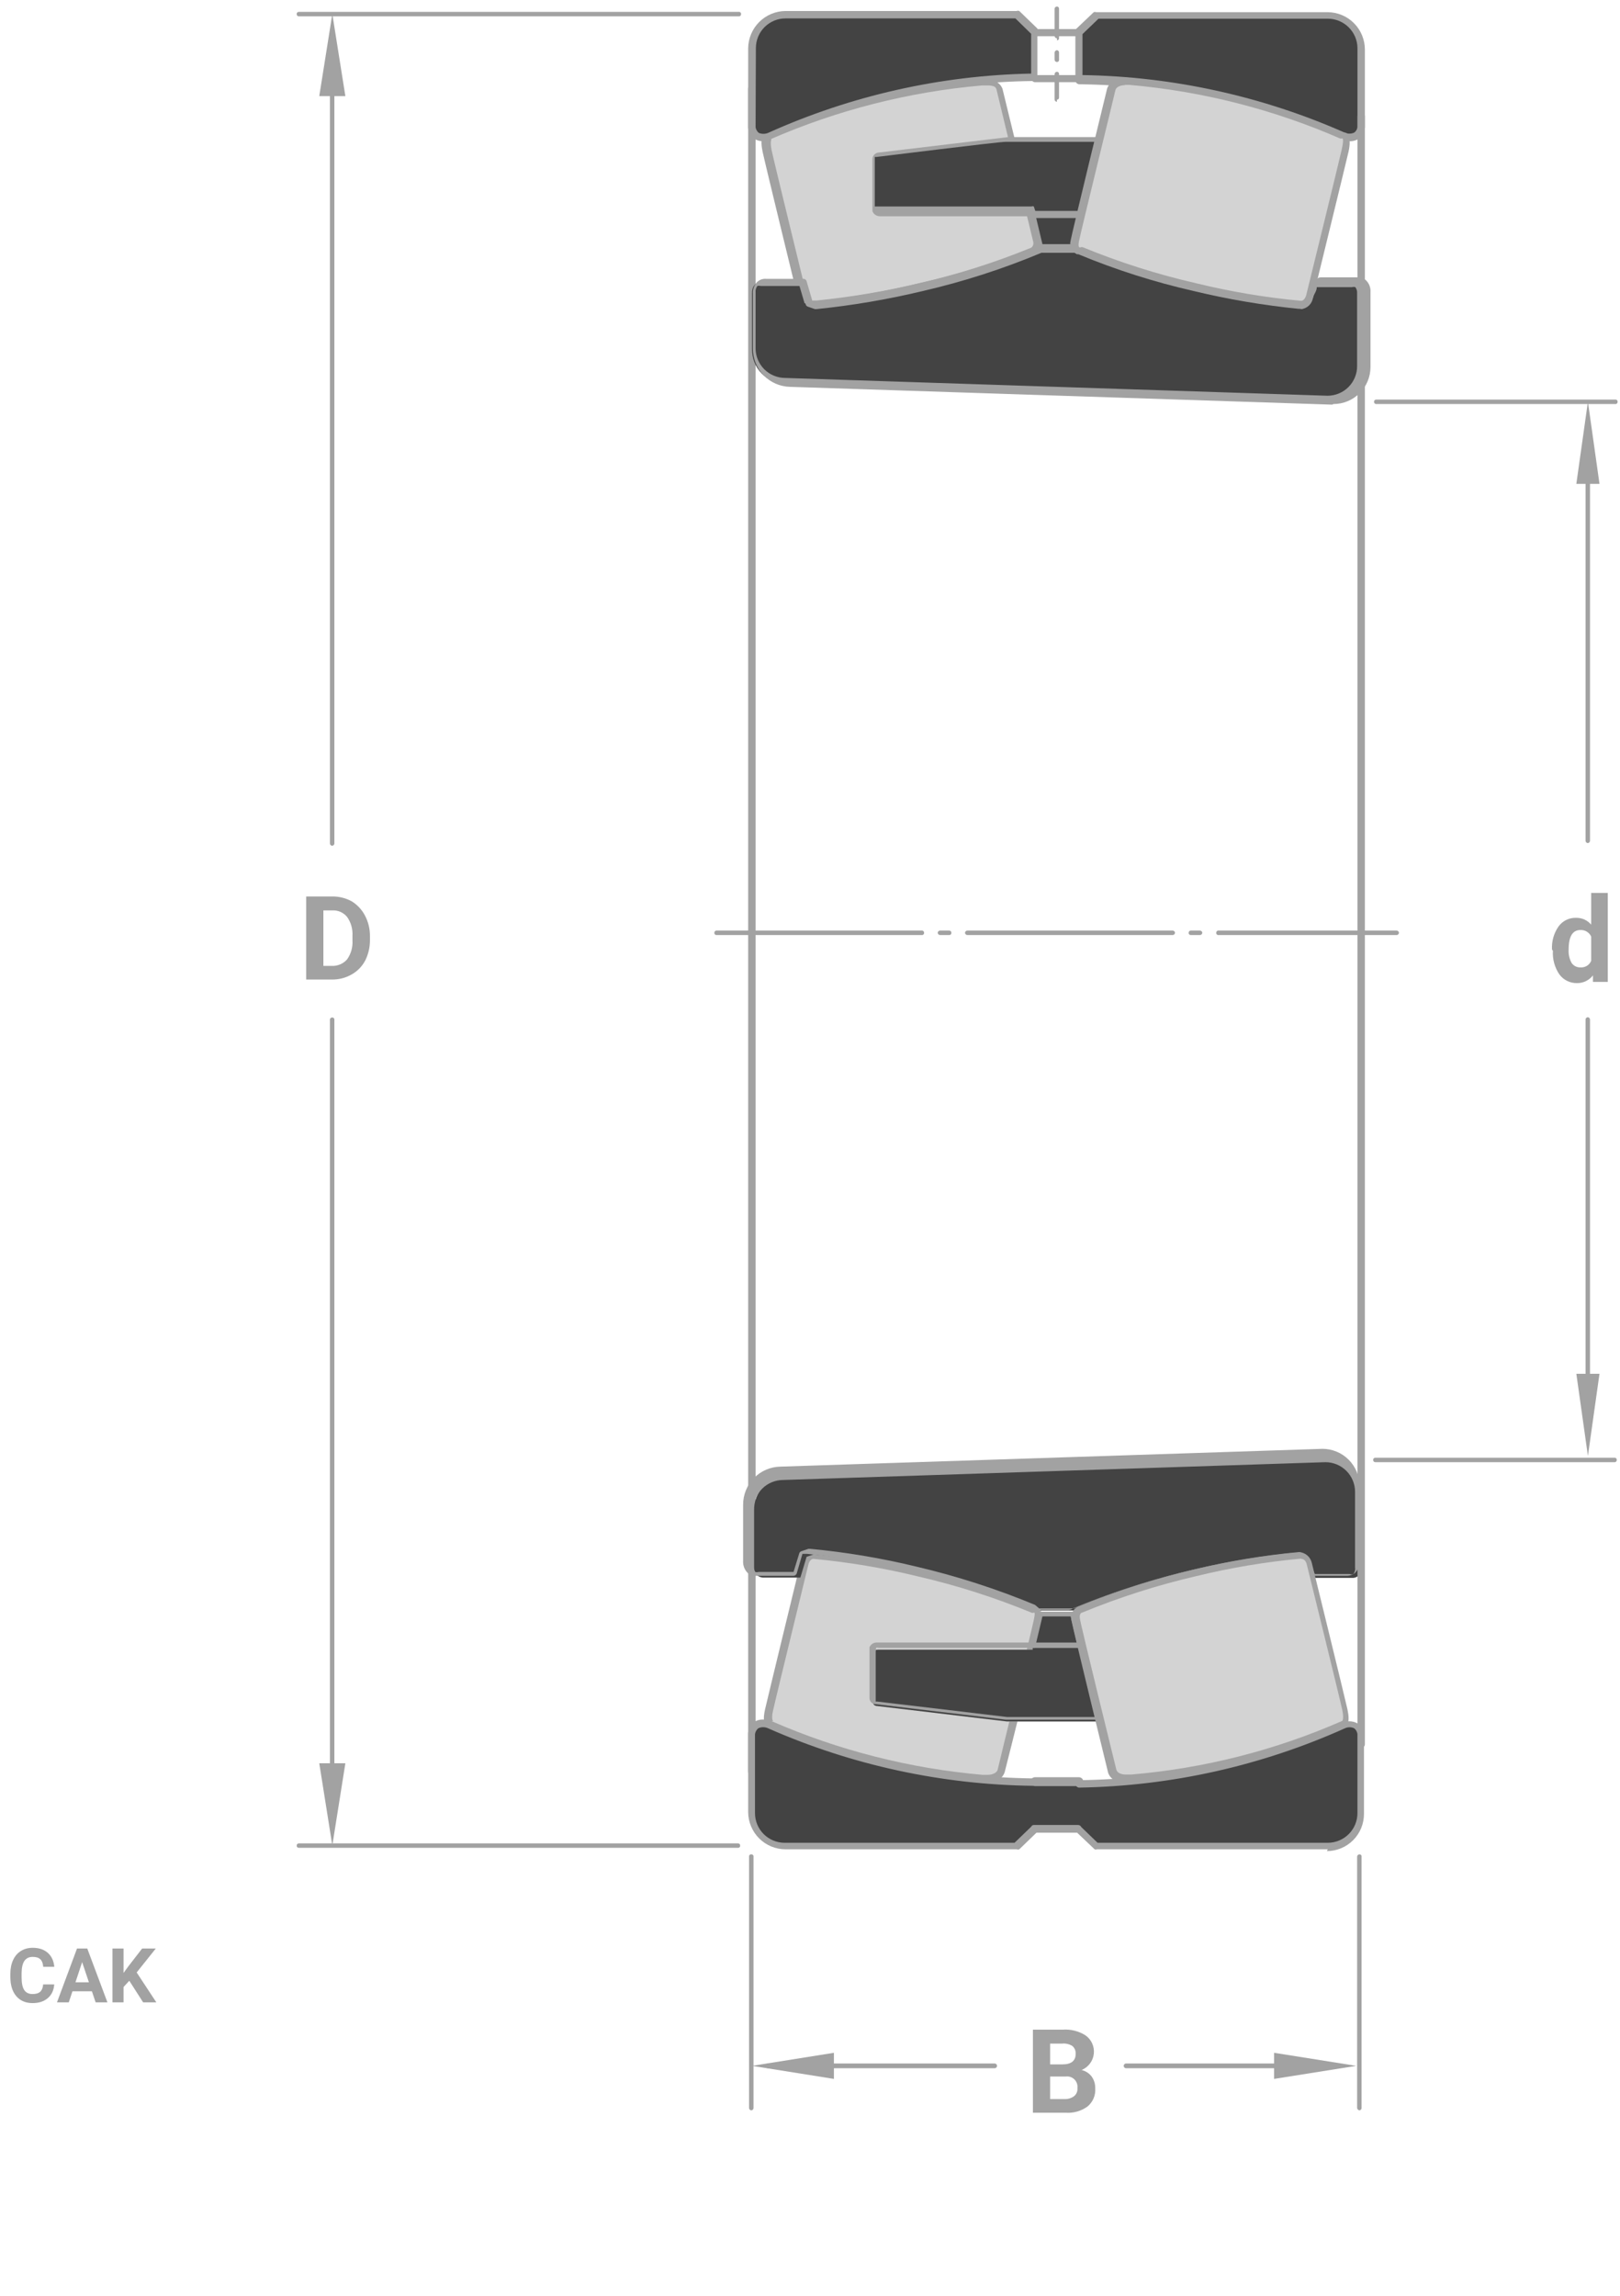<svg width="211" height="299" viewBox="0 0 211 299" fill="none" xmlns="http://www.w3.org/2000/svg">
<path d="M206.784 181.161C206.709 181.151 206.64 181.115 206.59 181.058C206.54 181.001 206.513 180.928 206.514 180.852V132.79C206.513 132.714 206.54 132.641 206.59 132.584C206.64 132.527 206.709 132.49 206.784 132.481C206.866 132.481 206.945 132.514 207.003 132.571C207.061 132.629 207.093 132.708 207.093 132.79V180.852C207.093 180.934 207.061 181.012 207.003 181.07C206.945 181.128 206.866 181.161 206.784 181.161Z" fill="#A2A2A2"/>
<path d="M206.784 109.803C206.709 109.793 206.64 109.756 206.59 109.699C206.54 109.642 206.513 109.569 206.514 109.493V60.195C206.513 60.12 206.54 60.046 206.59 59.989C206.64 59.932 206.709 59.896 206.784 59.886C206.866 59.886 206.945 59.919 207.003 59.977C207.061 60.035 207.093 60.113 207.093 60.195V109.493C207.093 109.575 207.061 109.654 207.003 109.712C206.945 109.77 206.866 109.803 206.784 109.803Z" fill="#A2A2A2"/>
<path d="M205.314 63.016H208.328L206.821 52.314L205.314 63.016Z" fill="#A2A2A2"/>
<path d="M205.314 178.92L206.821 189.622L208.328 178.92H205.314Z" fill="#A2A2A2"/>
<path d="M210.377 52.623H179.237C179.165 52.623 179.097 52.594 179.046 52.544C178.995 52.493 178.967 52.424 178.967 52.352C178.961 52.314 178.964 52.274 178.975 52.237C178.986 52.2 179.005 52.165 179.031 52.136C179.056 52.106 179.088 52.083 179.124 52.067C179.159 52.051 179.198 52.043 179.237 52.043H210.377C210.419 52.037 210.462 52.04 210.503 52.053C210.543 52.066 210.58 52.089 210.61 52.119C210.64 52.149 210.663 52.186 210.676 52.227C210.689 52.267 210.693 52.31 210.686 52.352C210.686 52.391 210.678 52.43 210.662 52.466C210.646 52.501 210.623 52.533 210.594 52.559C210.564 52.584 210.53 52.603 210.492 52.614C210.455 52.626 210.416 52.628 210.377 52.623Z" fill="#A2A2A2"/>
<path d="M210.264 190.433H179.124C179.052 190.433 178.983 190.405 178.933 190.354C178.882 190.303 178.853 190.235 178.853 190.163C178.848 190.124 178.851 190.085 178.862 190.048C178.873 190.01 178.892 189.976 178.917 189.946C178.943 189.917 178.975 189.893 179.011 189.877C179.046 189.861 179.085 189.853 179.124 189.854H210.264C210.306 189.847 210.349 189.851 210.389 189.864C210.43 189.877 210.467 189.9 210.497 189.93C210.527 189.96 210.549 189.997 210.563 190.037C210.576 190.078 210.579 190.121 210.573 190.163C210.573 190.202 210.565 190.241 210.549 190.276C210.533 190.312 210.51 190.344 210.48 190.369C210.451 190.395 210.416 190.414 210.379 190.425C210.342 190.436 210.302 190.439 210.264 190.433Z" fill="#A2A2A2"/>
<path d="M129.552 269.365H99.996C99.956 269.365 99.916 269.357 99.878 269.341C99.841 269.326 99.807 269.303 99.778 269.274C99.749 269.245 99.727 269.211 99.711 269.174C99.695 269.136 99.688 269.096 99.688 269.056C99.688 269.015 99.695 268.975 99.711 268.937C99.727 268.9 99.749 268.866 99.778 268.837C99.807 268.808 99.841 268.786 99.878 268.77C99.916 268.755 99.956 268.747 99.996 268.747H129.552C129.634 268.747 129.713 268.779 129.771 268.837C129.829 268.895 129.861 268.974 129.861 269.056C129.861 269.138 129.829 269.216 129.771 269.274C129.713 269.332 129.634 269.365 129.552 269.365Z" fill="#A2A2A2"/>
<path d="M169.076 269.365H146.668C146.586 269.365 146.507 269.332 146.449 269.274C146.391 269.216 146.358 269.138 146.358 269.056C146.358 268.974 146.391 268.895 146.449 268.837C146.507 268.779 146.586 268.747 146.668 268.747H169.076C169.158 268.747 169.236 268.779 169.294 268.837C169.352 268.895 169.385 268.974 169.385 269.056C169.385 269.138 169.352 269.216 169.294 269.274C169.236 269.332 169.158 269.365 169.076 269.365Z" fill="#A2A2A2"/>
<path d="M97.951 269.055L108.615 270.755V267.355L97.951 269.055Z" fill="#A2A2A2"/>
<path d="M165.947 270.755L176.649 269.055L165.947 267.355V270.755Z" fill="#A2A2A2"/>
<path d="M96.133 240.659H38.915C38.876 240.659 38.837 240.651 38.801 240.636C38.766 240.62 38.734 240.596 38.709 240.567C38.683 240.537 38.664 240.503 38.653 240.465C38.642 240.428 38.639 240.389 38.644 240.35C38.644 240.278 38.673 240.209 38.724 240.159C38.774 240.108 38.843 240.08 38.915 240.08H96.133C96.205 240.08 96.274 240.108 96.324 240.159C96.375 240.209 96.404 240.278 96.404 240.35C96.409 240.389 96.406 240.428 96.395 240.465C96.384 240.503 96.365 240.537 96.34 240.567C96.314 240.596 96.282 240.62 96.246 240.636C96.211 240.651 96.172 240.659 96.133 240.659Z" fill="#A2A2A2"/>
<path d="M96.21 2.127H38.915C38.843 2.127 38.774 2.098 38.724 2.048C38.673 1.997 38.644 1.928 38.644 1.856C38.639 1.818 38.642 1.778 38.653 1.741C38.664 1.703 38.683 1.669 38.709 1.64C38.734 1.61 38.766 1.587 38.801 1.571C38.837 1.555 38.876 1.547 38.915 1.547H96.21C96.253 1.541 96.296 1.544 96.336 1.557C96.377 1.57 96.413 1.593 96.444 1.623C96.474 1.653 96.496 1.69 96.51 1.731C96.523 1.771 96.526 1.814 96.52 1.856C96.52 1.895 96.512 1.934 96.496 1.97C96.48 2.005 96.457 2.037 96.427 2.063C96.398 2.088 96.363 2.107 96.326 2.118C96.288 2.129 96.249 2.132 96.21 2.127Z" fill="#A2A2A2"/>
<path d="M43.243 234.052C43.168 234.043 43.099 234.006 43.049 233.949C42.999 233.892 42.972 233.819 42.973 233.743V132.79C42.973 132.719 43.001 132.65 43.052 132.599C43.103 132.548 43.171 132.52 43.243 132.52C43.282 132.514 43.321 132.517 43.359 132.528C43.396 132.539 43.431 132.558 43.46 132.584C43.489 132.61 43.513 132.641 43.529 132.677C43.545 132.713 43.553 132.751 43.552 132.79V233.743C43.552 233.825 43.52 233.904 43.462 233.962C43.404 234.02 43.325 234.052 43.243 234.052Z" fill="#A2A2A2"/>
<path d="M43.243 110.15C43.168 110.14 43.099 110.104 43.049 110.047C42.999 109.99 42.972 109.917 42.973 109.841V8.154C42.972 8.078 42.999 8.005 43.049 7.948C43.099 7.891 43.168 7.854 43.243 7.845C43.325 7.845 43.404 7.877 43.462 7.935C43.52 7.993 43.552 8.072 43.552 8.154V109.841C43.552 109.923 43.52 110.001 43.462 110.059C43.404 110.117 43.325 110.15 43.243 110.15Z" fill="#A2A2A2"/>
<path d="M41.583 229.647L43.283 240.349L44.983 229.647H41.583Z" fill="#A2A2A2"/>
<path d="M41.583 12.52H44.983L43.283 1.818L41.583 12.52Z" fill="#A2A2A2"/>
<path d="M177.071 274.851C176.992 274.842 176.918 274.807 176.862 274.751C176.805 274.695 176.77 274.621 176.762 274.542V241.818C176.762 241.777 176.77 241.737 176.785 241.7C176.801 241.662 176.824 241.628 176.852 241.599C176.881 241.571 176.915 241.548 176.953 241.532C176.99 241.517 177.03 241.509 177.071 241.509C177.11 241.508 177.148 241.516 177.184 241.532C177.22 241.548 177.252 241.572 177.277 241.601C177.303 241.63 177.322 241.665 177.333 241.702C177.344 241.74 177.347 241.779 177.341 241.818V274.542C177.342 274.617 177.315 274.691 177.265 274.748C177.215 274.805 177.146 274.841 177.071 274.851Z" fill="#A2A2A2"/>
<path d="M97.872 274.851C97.831 274.851 97.791 274.843 97.754 274.828C97.716 274.812 97.682 274.789 97.653 274.76C97.625 274.732 97.602 274.698 97.586 274.66C97.571 274.623 97.563 274.583 97.563 274.542V241.818C97.556 241.776 97.56 241.733 97.573 241.693C97.586 241.652 97.609 241.615 97.639 241.585C97.669 241.555 97.706 241.532 97.746 241.519C97.787 241.506 97.83 241.503 97.872 241.509C97.911 241.509 97.95 241.517 97.985 241.533C98.021 241.549 98.053 241.572 98.078 241.601C98.104 241.631 98.123 241.665 98.134 241.703C98.145 241.74 98.148 241.78 98.142 241.818V274.542C98.143 274.618 98.116 274.691 98.066 274.748C98.016 274.805 97.947 274.842 97.872 274.851Z" fill="#A2A2A2"/>
<path d="M100.307 17.697C109.083 13.86 118.427 11.485 127.97 10.665H128.511C130.211 10.665 130.404 11.67 130.404 11.67C130.404 11.67 134.963 30.33 135.156 31.412C135.237 31.654 135.227 31.917 135.128 32.152C135.028 32.387 134.845 32.577 134.615 32.687C129.765 34.665 124.765 36.254 119.663 37.439C115.163 38.526 110.593 39.3 105.986 39.757C105.059 39.757 104.789 38.714 104.789 38.714C104.789 38.714 100.578 21.483 100.191 19.706C99.805 17.928 100.191 17.774 100.191 17.735L100.307 17.697Z" fill="#D3D3D3"/>
<path d="M100.498 18.122C100.498 18.122 100.266 18.393 100.498 19.552C100.73 20.711 105.057 38.367 105.095 38.56C105.134 38.753 105.096 39.217 105.868 39.255C110.463 38.803 115.02 38.028 119.506 36.937C124.559 35.787 129.508 34.224 134.303 32.263C134.303 32.263 134.69 32.031 134.574 31.49C134.458 30.949 129.899 12.172 129.822 11.786C129.745 11.4 129.629 11.091 128.392 11.129H127.89C118.403 11.957 109.113 14.318 100.382 18.122H100.498ZM105.598 40.26C105.21 40.231 104.841 40.082 104.543 39.832C104.245 39.583 104.033 39.246 103.936 38.869C103.936 38.869 99.725 21.599 99.339 19.822C98.953 18.045 99.339 17.543 99.841 17.349C108.66 13.475 118.059 11.086 127.658 10.279H128.199C130.247 10.279 130.595 11.593 130.595 11.67C130.788 12.404 135.153 30.331 135.347 31.413C135.437 31.757 135.405 32.122 135.257 32.446C135.11 32.769 134.855 33.032 134.535 33.19C129.656 35.206 124.616 36.808 119.468 37.98C114.942 39.068 110.346 39.843 105.714 40.299" fill="#A2A2A2"/>
<path d="M134.809 10.24V4.213L132.452 1.934H102.317C101.742 1.929 101.172 2.038 100.64 2.256C100.108 2.473 99.625 2.795 99.219 3.201C98.812 3.607 98.491 4.091 98.273 4.623C98.056 5.155 97.946 5.725 97.951 6.3V16.576C97.951 16.576 98.145 18.431 100.192 17.697C111.04 12.895 122.753 10.357 134.616 10.24H134.809Z" fill="#434343"/>
<path d="M98.412 16.577C98.46 16.865 98.611 17.126 98.837 17.311C99.221 17.468 99.651 17.468 100.035 17.311C110.82 12.45 122.477 9.822 134.304 9.584V4.407L132.256 2.398H102.314C101.29 2.398 100.307 2.805 99.582 3.529C98.858 4.254 98.451 5.237 98.451 6.261L98.412 16.577ZM99.301 18.393C98.961 18.386 98.629 18.293 98.335 18.122C97.862 17.765 97.544 17.239 97.446 16.654V6.3C97.456 5.012 97.973 3.78 98.883 2.869C99.794 1.958 101.026 1.442 102.314 1.432H132.411C132.523 1.391 132.646 1.391 132.759 1.432L135.115 3.711C135.16 3.823 135.16 3.948 135.115 4.059V10.086C135.115 10.209 135.067 10.327 134.98 10.414C134.893 10.501 134.775 10.55 134.652 10.55C122.844 10.672 111.184 13.196 100.383 17.968C100.041 18.115 99.673 18.193 99.301 18.2" fill="#A2A2A2"/>
<path d="M145.125 18.122H132.491H131.139L114.256 20.131C114.256 20.131 113.715 20.131 113.715 20.594V27.123C113.715 27.123 113.715 27.471 114.372 27.471H134.5V27.742H142.227L145.125 18.122Z" fill="#D3D3D3"/>
<path d="M145.125 18.122H132.491H131.139L114.256 20.131C114.256 20.131 113.715 20.131 113.715 20.594V27.123C113.715 27.123 113.715 27.471 114.372 27.471H134.5V27.742H142.227L145.125 18.122Z" fill="#434343"/>
<path d="M134.843 27.472H142.029L144.463 18.47H132.332H131.018C129.975 18.47 114.328 20.44 114.174 20.44C114.019 20.44 113.942 20.44 113.942 20.44V26.892C113.942 26.892 113.942 26.892 114.212 26.892H134.341C134.39 26.871 134.442 26.86 134.496 26.86C134.549 26.86 134.601 26.871 134.65 26.892L134.843 27.472ZM142.57 28.167H134.843C134.795 28.191 134.742 28.203 134.689 28.203C134.635 28.203 134.582 28.191 134.534 28.167H114.637C114.423 28.174 114.211 28.115 114.031 27.998C113.851 27.88 113.712 27.71 113.633 27.51V20.672C113.652 20.45 113.754 20.243 113.919 20.093C114.084 19.943 114.299 19.86 114.521 19.861L131.366 17.852H132.757H145.391C145.479 17.827 145.573 17.827 145.661 17.852C145.688 17.898 145.703 17.952 145.703 18.006C145.703 18.06 145.688 18.114 145.661 18.161L143.034 27.858C143.01 27.933 142.965 27.999 142.902 28.048C142.84 28.096 142.765 28.124 142.686 28.128" fill="#A2A2A2"/>
<path d="M97.948 121.934C97.815 121.934 97.688 121.881 97.593 121.787C97.499 121.693 97.446 121.565 97.446 121.432V11.554C97.446 11.421 97.499 11.293 97.593 11.199C97.688 11.105 97.815 11.052 97.948 11.052C98.013 11.052 98.076 11.065 98.135 11.09C98.194 11.116 98.247 11.154 98.291 11.201C98.334 11.248 98.368 11.304 98.389 11.365C98.409 11.425 98.417 11.49 98.412 11.554V121.432C98.417 121.496 98.409 121.56 98.389 121.621C98.368 121.682 98.334 121.738 98.291 121.785C98.247 121.832 98.194 121.87 98.135 121.895C98.076 121.921 98.013 121.934 97.948 121.934Z" fill="#A2A2A2"/>
<path d="M140.525 10.24V4.213L142.882 1.934H172.94C174.098 1.934 175.208 2.394 176.027 3.212C176.846 4.031 177.306 5.141 177.306 6.299V16.576C177.306 16.576 177.113 18.431 175.026 17.697C164.203 12.903 152.517 10.365 140.68 10.24H140.525Z" fill="#434343"/>
<path d="M140.99 9.777C152.761 9.965 164.375 12.513 175.143 17.272C175.338 17.359 175.548 17.404 175.762 17.404C175.975 17.404 176.185 17.359 176.38 17.272C176.607 17.104 176.759 16.855 176.805 16.576V6.3C176.805 5.275 176.398 4.292 175.673 3.568C174.948 2.843 173.966 2.436 172.941 2.436H143.076L140.99 4.445V9.777ZM175.762 18.392C175.415 18.439 175.064 18.439 174.718 18.392C163.967 13.633 152.361 11.109 140.604 10.974C140.473 10.976 140.346 10.929 140.246 10.844C140.147 10.759 140.082 10.64 140.063 10.511V4.213C140.025 4.101 140.025 3.978 140.063 3.866L142.458 1.586C142.558 1.551 142.667 1.551 142.767 1.586H172.941C174.226 1.596 175.454 2.114 176.358 3.025C177.263 3.937 177.771 5.17 177.771 6.454V16.576C177.743 16.883 177.65 17.18 177.496 17.447C177.343 17.714 177.133 17.944 176.882 18.122C176.588 18.292 176.256 18.385 175.916 18.392" fill="#A2A2A2"/>
<path d="M172.942 52.353C174.097 52.343 175.202 51.88 176.018 51.063C176.835 50.246 177.298 49.142 177.308 47.987V38.251C177.308 36.667 176.111 36.783 176.111 36.783H171.243C171.009 37.335 170.815 37.903 170.663 38.483C170.972 38.715 169.543 39.797 169.543 39.797C164.936 39.337 160.366 38.563 155.866 37.478C150.588 36.256 145.419 34.602 140.412 32.533C140.412 32.533 140.412 32.533 139.91 32.533H135.698C135.273 32.533 135.196 32.533 135.196 32.533C125.772 36.357 115.842 38.791 105.718 39.758L104.79 39.487L103.979 36.744H99.111C99.111 36.744 97.913 36.744 97.952 38.212V45.476C97.942 46.059 98.047 46.639 98.26 47.182C98.474 47.725 98.793 48.221 99.199 48.64C99.604 49.06 100.088 49.396 100.623 49.629C101.159 49.861 101.734 49.986 102.318 49.996L172.942 52.353Z" fill="#434343"/>
<path d="M99.068 37.246C98.929 37.208 98.782 37.208 98.643 37.246C98.464 37.491 98.382 37.794 98.412 38.096V45.359C98.412 46.384 98.819 47.367 99.543 48.091C100.268 48.816 101.25 49.223 102.275 49.223L172.9 51.541C173.924 51.541 174.907 51.134 175.632 50.409C176.356 49.685 176.763 48.702 176.763 47.677V38.251C176.789 37.949 176.707 37.647 176.531 37.401C176.393 37.356 176.245 37.356 176.106 37.401H171.509C171.509 37.864 171.161 38.328 171.084 38.56C171.084 38.56 171.084 39.139 169.732 40.182C169.671 40.21 169.605 40.224 169.538 40.224C169.472 40.224 169.406 40.21 169.345 40.182C159.32 39.197 149.493 36.75 140.176 32.919H135.656C130.655 35.014 125.485 36.682 120.202 37.903C115.636 38.997 111.003 39.784 106.332 40.26H106.139L105.25 39.95C105.175 39.932 105.107 39.893 105.053 39.839C104.998 39.784 104.96 39.716 104.941 39.641L104.207 37.246H99.648H99.068ZM173.518 52.7L102.893 50.382C101.595 50.352 100.361 49.812 99.457 48.879C98.554 47.947 98.053 46.696 98.064 45.398V38.251C98.043 37.966 98.084 37.681 98.184 37.414C98.284 37.147 98.441 36.906 98.643 36.705C98.799 36.563 98.983 36.456 99.182 36.389C99.382 36.323 99.593 36.299 99.802 36.319H104.593C104.695 36.306 104.798 36.33 104.883 36.387C104.968 36.444 105.03 36.529 105.057 36.628L105.791 39.139H106.37C110.964 38.677 115.52 37.902 120.008 36.821C125.292 35.634 130.462 33.992 135.462 31.914C135.562 31.813 135.683 31.736 135.817 31.689C135.951 31.642 136.094 31.627 136.235 31.644C136.699 31.644 138.128 31.644 138.128 31.644H138.553C138.553 31.644 139.983 31.644 140.446 31.644C140.724 31.619 141.001 31.702 141.219 31.876C150.45 35.674 160.185 38.108 170.118 39.1C170.399 38.896 170.658 38.663 170.891 38.405C170.976 37.704 171.185 37.024 171.509 36.396C171.556 36.315 171.623 36.247 171.705 36.199C171.786 36.152 171.878 36.126 171.972 36.126H176.841C177.038 36.109 177.237 36.135 177.423 36.202C177.61 36.269 177.78 36.374 177.922 36.512C178.125 36.712 178.282 36.954 178.382 37.221C178.482 37.488 178.523 37.773 178.502 38.057V47.793C178.502 49.074 177.993 50.303 177.087 51.208C176.182 52.114 174.953 52.623 173.672 52.623" fill="#A2A2A2"/>
<path d="M137.858 32.146H139.751L140.717 28.012H137.819H137.433H134.535L135.501 32.146H137.394H137.858Z" fill="#434343"/>
<path d="M135.775 31.798H139.445L140.256 28.398H134.963L135.775 31.798ZM139.638 32.494H135.427C135.348 32.489 135.273 32.461 135.211 32.413C135.149 32.365 135.103 32.298 135.079 32.223L134.306 28.167C134.268 28.067 134.268 27.957 134.306 27.858C134.406 27.822 134.515 27.822 134.615 27.858H140.797C140.884 27.825 140.98 27.825 141.068 27.858C141.106 27.957 141.106 28.067 141.068 28.167L140.063 32.262C140.045 32.34 140.001 32.41 139.937 32.459C139.874 32.509 139.796 32.534 139.715 32.532" fill="#A2A2A2"/>
<path d="M177.308 121.895C177.244 121.9 177.179 121.892 177.119 121.871C177.058 121.851 177.002 121.817 176.955 121.774C176.908 121.73 176.87 121.677 176.844 121.618C176.819 121.559 176.805 121.496 176.806 121.431V15.108C176.815 14.982 176.873 14.864 176.966 14.778C177.059 14.692 177.181 14.644 177.308 14.645C177.428 14.653 177.541 14.705 177.626 14.79C177.711 14.875 177.763 14.988 177.771 15.108V121.431C177.771 121.492 177.76 121.553 177.736 121.609C177.713 121.665 177.679 121.716 177.636 121.759C177.593 121.802 177.542 121.836 177.485 121.86C177.429 121.883 177.369 121.895 177.308 121.895Z" fill="#A2A2A2"/>
<path d="M140.526 4.715H134.808C134.685 4.715 134.567 4.666 134.48 4.58C134.393 4.493 134.345 4.375 134.345 4.252C134.345 4.129 134.393 4.011 134.48 3.924C134.567 3.837 134.685 3.788 134.808 3.788H140.526C140.649 3.788 140.767 3.837 140.854 3.924C140.941 4.011 140.99 4.129 140.99 4.252C140.99 4.375 140.941 4.493 140.854 4.58C140.767 4.666 140.649 4.715 140.526 4.715Z" fill="#A2A2A2"/>
<path d="M140.526 10.704H134.808C134.685 10.704 134.567 10.655 134.48 10.568C134.393 10.481 134.345 10.363 134.345 10.241C134.345 10.117 134.393 10 134.48 9.913C134.567 9.826 134.685 9.777 134.808 9.777H140.526C140.649 9.777 140.767 9.826 140.854 9.913C140.941 10 140.99 10.117 140.99 10.241C140.99 10.363 140.941 10.481 140.854 10.568C140.767 10.655 140.649 10.704 140.526 10.704Z" fill="#A2A2A2"/>
<path d="M137.665 4.986C137.59 4.987 137.516 4.959 137.459 4.91C137.403 4.86 137.366 4.791 137.356 4.716V1.123C137.366 1.047 137.403 0.978 137.459 0.929C137.516 0.879 137.59 0.851 137.665 0.852C137.737 0.852 137.806 0.881 137.857 0.931C137.907 0.982 137.936 1.051 137.936 1.123V4.986C137.936 5.058 137.907 5.127 137.857 5.177C137.806 5.228 137.737 5.256 137.665 5.256V4.986ZM137.665 8.077C137.584 8.077 137.505 8.044 137.447 7.986C137.389 7.928 137.356 7.85 137.356 7.768V6.84C137.365 6.761 137.4 6.688 137.456 6.631C137.513 6.575 137.586 6.54 137.665 6.531C137.741 6.541 137.81 6.578 137.859 6.635C137.909 6.691 137.937 6.765 137.936 6.84V7.768C137.942 7.806 137.939 7.846 137.928 7.883C137.917 7.921 137.898 7.955 137.872 7.984C137.846 8.014 137.814 8.037 137.779 8.053C137.743 8.069 137.704 8.077 137.665 8.077ZM137.665 13.254C137.59 13.255 137.516 13.227 137.459 13.177C137.403 13.127 137.366 13.059 137.356 12.983V9.661C137.356 9.579 137.389 9.5 137.447 9.442C137.505 9.384 137.584 9.352 137.665 9.352C137.704 9.351 137.743 9.359 137.779 9.375C137.814 9.391 137.846 9.415 137.872 9.444C137.898 9.473 137.917 9.508 137.928 9.545C137.939 9.583 137.942 9.622 137.936 9.661V12.713C137.936 12.785 137.907 12.854 137.857 12.904C137.806 12.955 137.737 12.983 137.665 12.983" fill="#A2A2A2"/>
<path d="M174.948 17.697C166.159 13.86 156.802 11.485 147.247 10.665H146.706C145.044 10.665 144.812 11.67 144.812 11.67C144.812 11.67 140.254 30.33 140.06 31.412C139.979 31.654 139.989 31.917 140.089 32.152C140.188 32.387 140.371 32.577 140.601 32.687C149.831 36.377 159.533 38.757 169.423 39.757C170.35 39.757 170.621 38.714 170.621 38.714L175.257 19.706C175.643 17.89 175.025 17.774 175.025 17.735L174.948 17.697Z" fill="#D3D3D3"/>
<path d="M146.591 11.09C145.471 11.09 145.278 11.669 145.278 11.747C145.278 11.824 140.719 30.407 140.526 31.451C140.332 32.494 140.796 32.184 140.796 32.184H140.989C145.796 34.163 150.758 35.74 155.825 36.898C160.308 37.995 164.867 38.757 169.463 39.177C169.927 39.177 170.12 38.482 170.12 38.482C170.12 38.482 174.37 21.212 174.756 19.474C175.143 17.735 174.756 18.044 174.756 18.044H174.563C165.834 14.236 156.543 11.874 147.055 11.051H146.437L146.591 11.09ZM169.347 40.221H169.154C164.548 39.762 159.978 38.987 155.477 37.903C150.341 36.735 145.313 35.133 140.448 33.112H140.255C139.936 32.954 139.681 32.691 139.533 32.368C139.385 32.044 139.354 31.679 139.444 31.335C139.637 30.253 144.003 12.326 144.196 11.553C144.196 11.553 144.544 10.124 146.591 10.201H147.132C156.743 11.013 166.154 13.402 174.988 17.271H175.181C175.567 17.271 176.031 18.044 175.645 19.744C175.258 21.444 171.047 38.598 171.009 38.791C170.952 39.167 170.775 39.514 170.502 39.779C170.23 40.044 169.879 40.213 169.502 40.259L169.347 40.221Z" fill="#A2A2A2"/>
<path d="M100.307 224.586C109.071 228.459 118.421 230.836 127.97 231.618H128.511C130.211 231.618 130.404 230.613 130.404 230.613C130.404 230.613 134.963 211.991 135.156 210.871C135.235 210.634 135.224 210.377 135.124 210.148C135.024 209.92 134.842 209.737 134.615 209.635C125.465 205.905 115.821 203.523 105.986 202.564C105.059 202.564 104.789 203.646 104.789 203.646C104.789 203.646 100.578 220.877 100.191 222.655C99.805 224.432 100.191 224.586 100.191 224.586H100.307Z" fill="#D3D3D3"/>
<path d="M100.498 224.162C109.227 227.97 118.518 230.332 128.006 231.155H128.547C129.706 231.155 129.938 230.575 129.938 230.498C129.938 230.421 134.497 211.876 134.69 210.794C134.883 209.713 134.69 210.099 134.42 210.06C129.601 208.069 124.626 206.479 119.545 205.308C115.074 204.214 110.529 203.452 105.946 203.029C105.482 203.029 105.289 203.724 105.289 203.763C105.289 203.801 101.078 220.994 100.691 222.771C100.421 223.892 100.691 224.162 100.691 224.162H100.498ZM128.624 232.159H127.967C118.362 231.32 108.955 228.933 100.112 225.089C99.764 225.089 99.223 224.471 99.648 222.617C100.073 220.762 104.207 203.763 104.246 203.608C104.329 203.222 104.537 202.873 104.836 202.615C105.136 202.357 105.512 202.203 105.907 202.179C110.528 202.608 115.111 203.37 119.622 204.458C124.748 205.666 129.773 207.267 134.651 209.249H134.845C135.157 209.413 135.404 209.678 135.544 210.001C135.685 210.325 135.71 210.686 135.617 211.026C135.617 212.108 131.058 229.996 130.865 230.769C130.865 230.769 130.556 232.159 128.624 232.159Z" fill="#A2A2A2"/>
<path d="M145.125 224.201H132.491H131.139L114.256 222.192C114.256 222.192 113.715 222.192 113.715 221.728V215.199C113.715 215.199 113.715 214.851 114.372 214.851H134.5V214.581H142.227L145.125 224.201Z" fill="#D3D3D3"/>
<path d="M145.125 224.201H132.491H131.139L114.256 222.192C114.256 222.192 113.715 222.192 113.715 221.728V215.199C113.715 215.199 113.715 214.851 114.372 214.851H134.5V214.581H142.227L145.125 224.201Z" fill="#434343"/>
<path d="M114.059 215.198V221.612H114.291L131.175 223.621H132.488H144.62L142.186 214.619H134.845C134.745 214.654 134.636 214.654 134.536 214.619H114.407C114.358 214.598 114.306 214.587 114.253 214.587C114.199 214.587 114.147 214.598 114.098 214.619L114.059 215.198ZM145.006 223.969H132.372H130.982L114.098 221.96C113.988 221.965 113.879 221.948 113.776 221.909C113.673 221.871 113.579 221.812 113.499 221.736C113.42 221.66 113.357 221.569 113.313 221.468C113.27 221.367 113.248 221.258 113.248 221.148V214.542C113.329 214.346 113.47 214.181 113.65 214.07C113.831 213.959 114.041 213.907 114.253 213.923H134.304C134.328 213.863 134.372 213.811 134.427 213.776C134.483 213.742 134.548 213.726 134.613 213.73H142.34C142.419 213.735 142.494 213.763 142.556 213.811C142.618 213.859 142.664 213.926 142.688 214.001L145.315 223.698C145.342 223.745 145.356 223.798 145.356 223.853C145.356 223.907 145.342 223.96 145.315 224.007C145.272 224.025 145.226 224.035 145.18 224.035C145.133 224.035 145.087 224.025 145.045 224.007" fill="#A2A2A2"/>
<path d="M97.948 231.193C97.885 231.199 97.82 231.191 97.759 231.17C97.698 231.149 97.643 231.116 97.595 231.072C97.548 231.029 97.511 230.976 97.485 230.917C97.459 230.858 97.446 230.794 97.446 230.73V121.277C97.446 121.144 97.499 121.016 97.593 120.922C97.688 120.828 97.815 120.775 97.948 120.775C98.013 120.775 98.076 120.788 98.135 120.813C98.194 120.839 98.247 120.877 98.291 120.924C98.334 120.971 98.368 121.027 98.389 121.088C98.409 121.149 98.417 121.213 98.412 121.277V230.73C98.412 230.853 98.363 230.971 98.276 231.058C98.189 231.145 98.072 231.193 97.948 231.193Z" fill="#A2A2A2"/>
<path d="M172.938 189.97C174.089 189.97 175.194 190.425 176.012 191.235C176.829 192.046 177.294 193.146 177.304 194.297V204.033C177.304 205.656 176.106 205.501 176.106 205.501H171.238C171.005 204.949 170.811 204.381 170.659 203.802C170.968 203.57 169.538 202.488 169.538 202.488C159.536 203.463 149.733 205.91 140.446 209.751C140.446 209.751 140.446 209.751 139.944 209.751H135.733C135.308 209.751 135.23 209.751 135.23 209.751C130.233 207.646 125.062 205.979 119.777 204.767C115.241 203.664 110.631 202.889 105.984 202.449L105.057 202.758L104.245 205.463H99.377C99.377 205.463 98.18 205.463 98.218 203.995V196.731C98.203 196.146 98.304 195.564 98.516 195.019C98.728 194.474 99.047 193.976 99.453 193.556C99.86 193.135 100.346 192.799 100.883 192.568C101.421 192.337 101.999 192.216 102.584 192.211L172.938 189.97Z" fill="#434343"/>
<path d="M135.346 209.481H139.867C144.87 207.391 150.039 205.724 155.321 204.497C159.831 203.403 164.415 202.641 169.036 202.218C169.103 202.189 169.175 202.174 169.249 202.174C169.322 202.174 169.394 202.189 169.461 202.218C170.852 203.261 170.813 203.686 170.813 203.84C170.813 204.072 171.084 204.536 171.238 204.999H175.797C175.87 205.031 175.949 205.048 176.029 205.048C176.109 205.048 176.188 205.031 176.261 204.999C176.359 204.883 176.431 204.747 176.471 204.6C176.511 204.453 176.518 204.299 176.493 204.149V194.297C176.493 193.273 176.085 192.29 175.361 191.565C174.636 190.841 173.654 190.434 172.629 190.434L102.005 192.752C100.98 192.752 99.997 193.159 99.272 193.884C98.548 194.608 98.141 195.591 98.141 196.615V203.879C98.103 204.182 98.187 204.487 98.373 204.729C98.511 204.771 98.659 204.771 98.798 204.729H103.357L104.091 202.333C104.109 202.259 104.148 202.191 104.202 202.136C104.257 202.082 104.325 202.043 104.4 202.024L105.288 201.715H105.482C110.155 202.152 114.79 202.926 119.352 204.033C124.63 205.272 129.798 206.939 134.805 209.017L135.346 209.481ZM135.655 209.867H134.96C134.683 209.889 134.407 209.806 134.187 209.635C129.193 207.533 124.021 205.878 118.733 204.69C114.244 203.615 109.688 202.841 105.095 202.372H104.516L103.782 204.883C103.755 204.985 103.695 205.075 103.611 205.139C103.527 205.202 103.423 205.234 103.318 205.231H98.45C98.055 205.235 97.671 205.098 97.368 204.845C97.165 204.637 97.008 204.388 96.908 204.115C96.808 203.842 96.767 203.551 96.789 203.261V195.997C96.778 194.692 97.284 193.436 98.196 192.503C99.108 191.569 100.352 191.034 101.657 191.013L172.243 188.695C173.524 188.695 174.752 189.204 175.658 190.11C176.563 191.015 177.072 192.244 177.072 193.525V203.261C177.093 203.551 177.053 203.842 176.953 204.115C176.853 204.388 176.696 204.637 176.493 204.845C176.181 205.11 175.781 205.248 175.372 205.231H170.543C170.444 205.231 170.347 205.202 170.264 205.147C170.182 205.092 170.117 205.013 170.079 204.922C169.763 204.305 169.554 203.639 169.461 202.952C169.241 202.67 168.981 202.422 168.688 202.218C158.767 203.205 149.044 205.639 139.828 209.442C139.592 209.609 139.306 209.691 139.017 209.674H135.501" fill="#A2A2A2"/>
<path d="M137.858 210.138H139.751L140.717 214.272H137.819H137.433H134.535L135.501 210.138H137.394H137.858Z" fill="#434343"/>
<path d="M134.963 213.924H140.256L139.444 210.524H135.774L134.963 213.924ZM140.719 214.619H134.538C134.438 214.658 134.328 214.658 134.229 214.619C134.193 214.519 134.193 214.41 134.229 214.31L135.195 210.176C135.218 210.101 135.264 210.035 135.326 209.987C135.388 209.938 135.464 209.91 135.542 209.906H139.753C139.834 209.904 139.912 209.93 139.976 209.979C140.039 210.028 140.083 210.098 140.101 210.176L141.106 214.31C141.138 214.411 141.138 214.519 141.106 214.619C141.063 214.637 141.017 214.647 140.97 214.647C140.924 214.647 140.878 214.637 140.835 214.619" fill="#A2A2A2"/>
<path d="M177.308 227.639C177.244 227.644 177.179 227.636 177.119 227.615C177.058 227.595 177.002 227.561 176.955 227.518C176.908 227.474 176.87 227.421 176.844 227.362C176.819 227.303 176.805 227.24 176.806 227.175V121.277C176.806 121.144 176.859 121.016 176.953 120.922C177.047 120.828 177.175 120.775 177.308 120.775C177.434 120.785 177.552 120.842 177.638 120.935C177.724 121.028 177.772 121.15 177.771 121.277V227.175C177.771 227.298 177.723 227.416 177.636 227.503C177.549 227.59 177.431 227.639 177.308 227.639Z" fill="#A2A2A2"/>
<path d="M134.805 232.082C122.941 231.983 111.223 229.445 100.381 224.625C98.295 223.891 98.141 225.784 98.141 225.784V236.1C98.141 236.671 98.254 237.237 98.474 237.765C98.694 238.292 99.016 238.771 99.421 239.173C99.827 239.575 100.309 239.893 100.839 240.109C101.368 240.324 101.935 240.432 102.506 240.427H132.642L134.998 238.147H140.716L143.073 240.427H172.938C174.089 240.427 175.193 239.972 176.011 239.162C176.829 238.351 177.293 237.251 177.303 236.1V225.784C177.303 225.784 177.11 223.891 175.024 224.625C164.207 229.437 152.516 231.975 140.678 232.082" fill="#434343"/>
<path d="M172.939 240.852H142.881C142.781 240.887 142.672 240.887 142.572 240.852L140.292 238.688H134.999L132.759 240.852C132.646 240.893 132.523 240.893 132.411 240.852H102.314C101.03 240.852 99.797 240.344 98.886 239.44C97.974 238.535 97.457 237.307 97.446 236.022V225.707C97.486 225.409 97.585 225.122 97.737 224.863C97.89 224.604 98.093 224.379 98.335 224.2C98.644 224.034 98.989 223.948 99.34 223.948C99.69 223.948 100.035 224.034 100.344 224.2C111.136 228.959 122.78 231.483 134.574 231.618V232.12V232.584C122.673 232.443 110.924 229.893 100.035 225.089C99.835 224.996 99.618 224.947 99.397 224.947C99.177 224.947 98.96 224.996 98.76 225.089C98.528 225.285 98.377 225.56 98.335 225.861V236.138C98.335 237.163 98.742 238.146 99.466 238.87C100.191 239.595 101.174 240.002 102.198 240.002H132.14L134.304 237.916C134.336 237.841 134.391 237.779 134.46 237.737C134.529 237.696 134.61 237.677 134.69 237.684H140.408C140.498 237.683 140.585 237.708 140.661 237.756C140.736 237.804 140.796 237.873 140.833 237.954L142.958 240.002H172.939C173.964 240.002 174.946 239.595 175.671 238.87C176.395 238.146 176.802 237.163 176.802 236.138V225.823C176.755 225.535 176.604 225.273 176.377 225.089C176.19 225.002 175.985 224.957 175.778 224.957C175.572 224.957 175.367 225.002 175.18 225.089C164.297 229.982 152.532 232.611 140.602 232.816C140.537 232.821 140.473 232.813 140.412 232.792C140.351 232.771 140.296 232.738 140.248 232.694C140.201 232.651 140.163 232.598 140.138 232.539C140.112 232.48 140.099 232.416 140.099 232.352C140.088 232.293 140.09 232.233 140.104 232.175C140.118 232.117 140.144 232.062 140.18 232.015C140.217 231.967 140.263 231.928 140.315 231.9C140.368 231.871 140.426 231.854 140.486 231.85C152.293 231.719 163.95 229.195 174.755 224.432C175.064 224.266 175.409 224.18 175.759 224.18C176.11 224.18 176.455 224.266 176.764 224.432C177.007 224.6 177.213 224.817 177.366 225.07C177.519 225.324 177.617 225.606 177.652 225.9V236.254C177.652 237.535 177.144 238.763 176.238 239.669C175.332 240.575 174.104 241.084 172.823 241.084" fill="#A2A2A2"/>
<path d="M140.523 232.623H134.805C134.651 232.623 134.504 232.562 134.395 232.454C134.287 232.345 134.226 232.198 134.226 232.044C134.226 231.89 134.287 231.743 134.395 231.634C134.504 231.525 134.651 231.464 134.805 231.464H140.523C140.677 231.464 140.824 231.525 140.933 231.634C141.042 231.743 141.103 231.89 141.103 232.044C141.103 232.198 141.042 232.345 140.933 232.454C140.824 232.562 140.677 232.623 140.523 232.623Z" fill="#A2A2A2"/>
<path d="M174.951 224.586C166.174 228.459 156.811 230.835 147.25 231.618H146.709C145.048 231.618 144.816 230.613 144.816 230.613C144.816 230.613 140.257 211.991 140.064 210.871C139.985 210.634 139.996 210.377 140.096 210.148C140.196 209.92 140.377 209.737 140.605 209.635C145.461 207.626 150.475 206.023 155.595 204.844C160.091 203.746 164.663 202.985 169.272 202.564C170.199 202.564 170.47 203.646 170.47 203.646L175.106 222.655C175.492 224.432 174.874 224.586 174.874 224.586H174.951Z" fill="#D3D3D3"/>
<path d="M169.503 202.99C164.894 203.41 160.323 204.172 155.826 205.27C150.747 206.446 145.773 208.036 140.952 210.022C140.952 210.022 140.566 210.022 140.643 210.756C140.72 211.49 145.356 230.305 145.395 230.46C145.434 230.614 145.627 231.155 146.824 231.116H147.327C156.819 230.317 166.113 227.954 174.835 224.123C174.835 224.123 175.066 223.853 174.835 222.733C174.448 220.955 170.237 203.879 170.198 203.724C170.16 203.57 170.005 203.029 169.464 203.029L169.503 202.99ZM146.593 232.198C144.622 232.198 144.313 230.846 144.313 230.807C144.12 230.035 139.754 212.147 139.561 211.065C139.464 210.71 139.496 210.333 139.652 210C139.807 209.668 140.077 209.401 140.411 209.249C145.296 207.237 150.335 205.622 155.479 204.42C159.989 203.325 164.573 202.564 169.194 202.14C169.584 202.163 169.955 202.31 170.255 202.561C170.554 202.811 170.765 203.151 170.855 203.531C170.855 203.531 175.105 220.839 175.491 222.578C175.878 224.317 175.491 224.896 174.989 225.051C166.144 228.89 156.738 231.277 147.134 232.121H146.477" fill="#A2A2A2"/>
<path d="M120.048 121.78H93.312C93.273 121.78 93.235 121.772 93.199 121.756C93.163 121.74 93.132 121.717 93.106 121.687C93.08 121.658 93.061 121.623 93.05 121.586C93.039 121.548 93.036 121.509 93.042 121.47C93.042 121.399 93.07 121.33 93.121 121.279C93.172 121.229 93.241 121.2 93.312 121.2H120.048C120.086 121.194 120.126 121.197 120.163 121.208C120.2 121.219 120.235 121.238 120.264 121.264C120.294 121.29 120.317 121.322 120.333 121.357C120.349 121.393 120.357 121.431 120.357 121.47C120.363 121.513 120.36 121.556 120.347 121.596C120.333 121.637 120.311 121.673 120.281 121.704C120.251 121.734 120.214 121.756 120.173 121.77C120.133 121.783 120.09 121.786 120.048 121.78ZM123.641 121.78H122.443C122.361 121.78 122.282 121.747 122.224 121.689C122.167 121.631 122.134 121.552 122.134 121.47C122.143 121.395 122.18 121.326 122.237 121.277C122.294 121.227 122.367 121.199 122.443 121.2H123.641C123.712 121.2 123.781 121.229 123.832 121.279C123.883 121.33 123.911 121.399 123.911 121.47C123.917 121.509 123.914 121.548 123.903 121.586C123.892 121.623 123.873 121.658 123.847 121.687C123.821 121.717 123.79 121.74 123.754 121.756C123.718 121.772 123.68 121.78 123.641 121.78ZM152.733 121.78H125.997C125.915 121.78 125.837 121.747 125.779 121.689C125.721 121.631 125.688 121.552 125.688 121.47C125.698 121.395 125.734 121.326 125.791 121.277C125.848 121.227 125.922 121.199 125.997 121.2H152.733C152.808 121.199 152.882 121.227 152.939 121.277C152.996 121.326 153.032 121.395 153.042 121.47C153.042 121.552 153.009 121.631 152.951 121.689C152.893 121.747 152.815 121.78 152.733 121.78ZM156.287 121.78H155.09C155.05 121.78 155.012 121.772 154.976 121.756C154.941 121.74 154.909 121.717 154.883 121.687C154.857 121.658 154.838 121.623 154.827 121.586C154.816 121.548 154.813 121.509 154.819 121.47C154.819 121.399 154.848 121.33 154.898 121.279C154.949 121.229 155.018 121.2 155.09 121.2H156.287C156.363 121.199 156.436 121.227 156.493 121.277C156.55 121.326 156.587 121.395 156.596 121.47C156.596 121.552 156.564 121.631 156.506 121.689C156.448 121.747 156.369 121.78 156.287 121.78ZM181.902 121.78H158.721C158.679 121.786 158.636 121.783 158.596 121.77C158.555 121.756 158.518 121.734 158.488 121.704C158.458 121.673 158.435 121.637 158.422 121.596C158.409 121.556 158.405 121.513 158.412 121.47C158.412 121.431 158.42 121.393 158.436 121.357C158.452 121.322 158.475 121.29 158.504 121.264C158.534 121.238 158.568 121.219 158.606 121.208C158.643 121.197 158.683 121.194 158.721 121.2H181.902C181.978 121.199 182.051 121.227 182.108 121.277C182.165 121.326 182.202 121.395 182.211 121.47C182.211 121.552 182.179 121.631 182.121 121.689C182.063 121.747 181.984 121.78 181.902 121.78Z" fill="#A2A2A2"/>
<path d="M42.12 118.573V125.797H43.202C43.579 125.816 43.955 125.749 44.303 125.602C44.651 125.455 44.961 125.231 45.211 124.947C45.718 124.227 45.963 123.354 45.906 122.475V121.895C45.963 121.016 45.718 120.143 45.211 119.423C44.975 119.133 44.673 118.904 44.33 118.756C43.986 118.608 43.613 118.545 43.24 118.573H42.12ZM39.879 127.575V116.757H43.24C44.129 116.74 45.007 116.953 45.79 117.375C46.527 117.824 47.128 118.465 47.529 119.229C47.971 120.061 48.197 120.991 48.185 121.934V122.436C48.191 123.361 47.979 124.274 47.567 125.102C47.162 125.866 46.545 126.497 45.79 126.918C45.014 127.36 44.133 127.586 43.24 127.575H39.879Z" fill="#A2A2A2"/>
<path d="M204.31 123.673C204.272 124.277 204.406 124.88 204.696 125.411C204.823 125.6 204.996 125.752 205.199 125.854C205.403 125.956 205.629 126.003 205.855 125.991C206.147 126.013 206.439 125.944 206.688 125.791C206.938 125.638 207.133 125.411 207.246 125.141V121.973C207.124 121.71 206.927 121.488 206.68 121.337C206.432 121.186 206.145 121.111 205.855 121.123C204.812 121.123 204.31 121.973 204.31 123.673ZM202.146 123.673C202.081 122.601 202.381 121.539 202.996 120.659C203.259 120.295 203.609 120.001 204.014 119.805C204.418 119.61 204.865 119.518 205.315 119.539C205.682 119.534 206.047 119.611 206.381 119.765C206.715 119.919 207.011 120.145 207.246 120.427V116.293H209.41V127.884H207.478V127.034C207.232 127.352 206.916 127.608 206.553 127.783C206.191 127.957 205.794 128.044 205.392 128.038C204.95 128.046 204.513 127.948 204.117 127.754C203.72 127.559 203.376 127.272 203.112 126.918C202.491 126.012 202.192 124.924 202.262 123.827" fill="#A2A2A2"/>
<path d="M136.776 270.446V273.383H138.669C139.113 273.397 139.549 273.261 139.906 272.996C140.057 272.871 140.174 272.71 140.248 272.528C140.322 272.346 140.351 272.149 140.331 271.953C140.357 271.746 140.335 271.535 140.266 271.337C140.197 271.14 140.083 270.961 139.933 270.815C139.783 270.669 139.602 270.56 139.402 270.496C139.203 270.432 138.992 270.415 138.785 270.446H136.776ZM136.776 268.862H138.399C139.519 268.862 140.099 268.399 140.099 267.51C140.116 267.315 140.086 267.119 140.012 266.937C139.938 266.756 139.822 266.595 139.674 266.467C139.27 266.216 138.794 266.107 138.321 266.158H136.776V268.862ZM134.535 275.16V264.342H138.399C139.443 264.263 140.486 264.52 141.374 265.076C141.756 265.342 142.059 265.707 142.251 266.131C142.443 266.555 142.518 267.023 142.466 267.486C142.415 267.948 142.24 268.389 141.959 268.76C141.678 269.132 141.303 269.421 140.871 269.597C141.395 269.719 141.859 270.019 142.185 270.446C142.505 270.897 142.668 271.44 142.649 271.992C142.682 272.436 142.609 272.883 142.434 273.293C142.259 273.703 141.988 274.065 141.644 274.349C140.829 274.942 139.83 275.23 138.824 275.16H134.535Z" fill="#A2A2A2"/>
<path d="M7.064 258.451C7.01 259.205 6.731 259.799 6.227 260.232C5.726 260.666 5.065 260.882 4.243 260.882C3.344 260.882 2.637 260.581 2.12 259.977C1.606 259.371 1.35 258.539 1.35 257.483V257.055C1.35 256.381 1.468 255.787 1.706 255.274C1.943 254.76 2.282 254.367 2.722 254.094C3.165 253.818 3.678 253.68 4.262 253.68C5.071 253.68 5.723 253.897 6.217 254.33C6.711 254.763 6.997 255.371 7.074 256.155H5.63C5.594 255.702 5.468 255.375 5.249 255.172C5.034 254.967 4.705 254.864 4.262 254.864C3.781 254.864 3.42 255.038 3.179 255.384C2.942 255.728 2.82 256.262 2.813 256.988V257.517C2.813 258.275 2.927 258.828 3.155 259.178C3.386 259.528 3.749 259.703 4.243 259.703C4.689 259.703 5.021 259.602 5.24 259.4C5.461 259.194 5.588 258.878 5.62 258.451H7.064ZM11.97 259.342H9.438L8.956 260.786H7.421L10.03 253.776H11.368L13.992 260.786H12.457L11.97 259.342ZM9.828 258.172H11.58L10.699 255.548L9.828 258.172ZM16.843 257.974L16.091 258.783V260.786H14.647V253.776H16.091V256.954L16.727 256.082L18.513 253.776H20.29L17.801 256.891L20.362 260.786H18.643L16.843 257.974Z" fill="#A2A2A2"/>
</svg>
